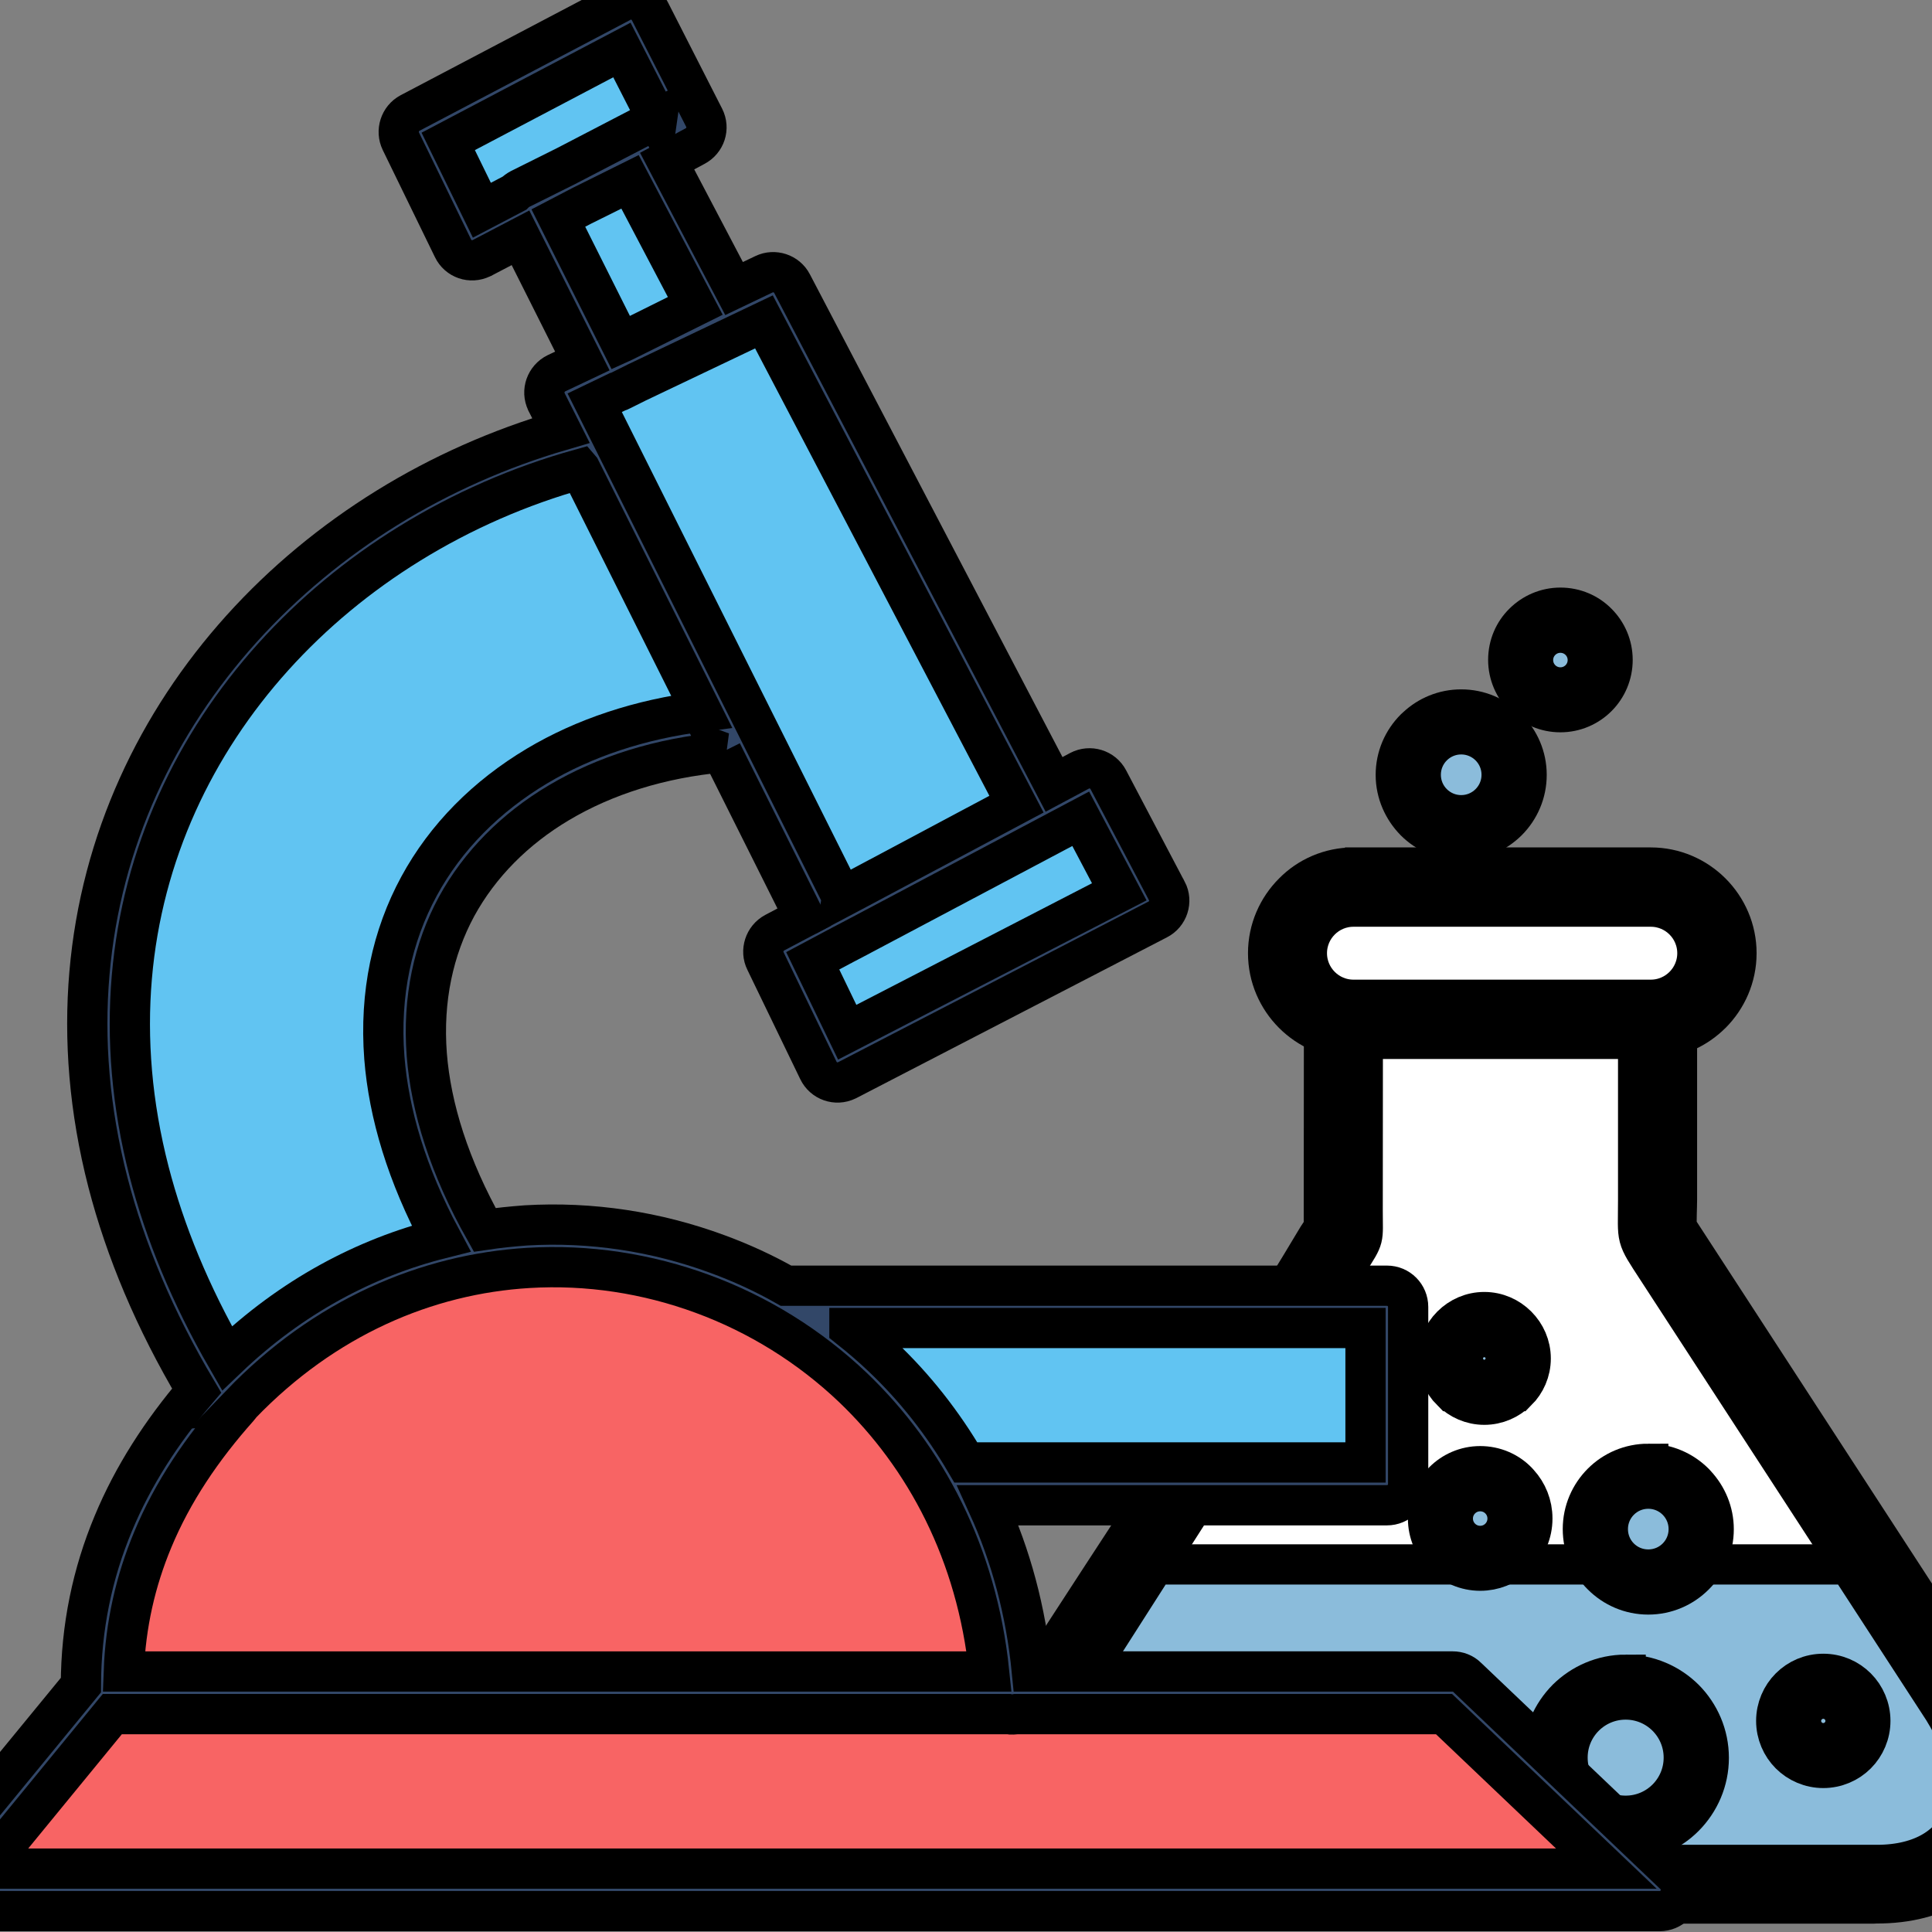 <svg width="48" height="48" xmlns="http://www.w3.org/2000/svg" xml:space="preserve" version="1.1">

 <rect width="100%" height="100%" fill="#808080" stroke="none"/>

 <g>
  <title>Layer 1</title>
  <g stroke="null" id="svg_1">
   <path stroke="null" id="svg_2" fill="#324768" d="m33.858,23.871l6.839,0c0.532,0 0.967,0.431 0.967,0.967l0,4.973c0,0.19 -0.004,0.11 -0.008,0.355c-0.004,0.198 -0.004,0.308 0,0.325c0.008,0.025 0.084,0.148 0.258,0.41l7.156,11.006l0.042,0.059c0.532,0.853 0.781,1.714 0.76,2.482c-0.013,0.486 -0.122,0.937 -0.338,1.33c-0.22,0.41 -0.54,0.756 -0.958,1.013c-0.515,0.321 -1.178,0.502 -1.967,0.498l-0.072,0.004l-16.93,0c-0.35,0 -0.41,0 -0.46,0c-1.186,0.021 -2.322,0.042 -3.42,-0.92c-0.621,-0.545 -0.979,-1.275 -0.971,-2.145c0.004,-0.714 0.262,-1.495 0.844,-2.314c2.347,-3.673 4.919,-7.452 7.139,-11.175c0.114,-0.177 0.152,-0.215 0.16,-0.236c0.004,-0.021 -0.008,-0.046 -0.008,-0.173l0,-0.258l0.004,-5.159c-0.004,-0.03 -0.004,-0.055 -0.004,-0.084c0,-0.528 0.435,-0.958 0.967,-0.958l0,0z" class="st4"/>
   <path stroke="null" id="svg_3" fill="#FFFFFF" clip-rule="evenodd" fill-rule="evenodd" d="m40.698,24.838l-6.839,0l-0.004,5.244c0,0.747 0.059,0.625 -0.342,1.254l-7.122,11.146c-0.963,1.351 -0.806,2.478 -0.017,3.171c0.946,0.836 2.077,0.68 3.242,0.68l16.93,0c2.322,0.051 3.006,-1.837 1.752,-3.855l-7.122,-10.947c-0.557,-0.857 -0.477,-0.688 -0.477,-1.714l0,-4.978l0,0z" class="st5"/>
   <path stroke="null" id="svg_4" fill="#8BBCDB" clip-rule="evenodd" fill-rule="evenodd" d="m28.686,38.868l-2.309,3.614c-0.963,1.351 -0.806,2.478 -0.017,3.171c0.946,0.836 2.077,0.68 3.242,0.68l16.93,0c2.322,0.051 3.006,-1.837 1.752,-3.855l-2.347,-3.61l-17.251,0l0,0z" class="st2"/>
   <path stroke="null" id="svg_5" fill="#262626" d="m31.84,34.042c-0.258,0 -0.464,-0.207 -0.464,-0.464s0.207,-0.464 0.464,-0.464l1.828,0c0.258,0 0.464,0.207 0.464,0.464s-0.207,0.464 -0.464,0.464l-1.828,0l0,0z" class="st0"/>
   <path stroke="null" id="svg_6" fill="#262626" d="m30.578,36.064c-0.258,0 -0.464,-0.207 -0.464,-0.464s0.207,-0.464 0.464,-0.464l2.339,0c0.258,0 0.464,0.207 0.464,0.464s-0.207,0.464 -0.464,0.464l-2.339,0l0,0z" class="st0"/>
   <path stroke="null" id="svg_7" fill="#324768" d="m40.389,41.608c0.57,0 1.085,0.232 1.461,0.604c0.372,0.376 0.604,0.891 0.604,1.461s-0.232,1.085 -0.604,1.461s-0.891,0.604 -1.461,0.604c-0.566,0 -1.085,-0.232 -1.457,-0.608l0,0c-0.372,-0.372 -0.604,-0.891 -0.604,-1.461s0.232,-1.085 0.604,-1.461c0.372,-0.367 0.887,-0.6 1.457,-0.6l0,0z" class="st4"/>
   <path stroke="null" id="svg_8" fill="#8BBCDB" clip-rule="evenodd" fill-rule="evenodd" d="m40.389,42.224c0.798,0 1.444,0.646 1.444,1.444s-0.646,1.444 -1.444,1.444c-0.798,0 -1.444,-0.646 -1.444,-1.444s0.646,-1.444 1.444,-1.444l0,0z" class="st2"/>
   <path stroke="null" id="svg_9" fill="#324768" d="m45.299,41.586c0.325,0 0.616,0.131 0.827,0.342s0.342,0.507 0.342,0.827s-0.131,0.616 -0.342,0.827c-0.211,0.211 -0.507,0.342 -0.827,0.342s-0.616,-0.131 -0.827,-0.342c-0.211,-0.211 -0.342,-0.507 -0.342,-0.827s0.131,-0.616 0.342,-0.827c0.211,-0.211 0.502,-0.342 0.827,-0.342l0,0z" class="st4"/>
   <path stroke="null" id="svg_10" fill="#8BBCDB" clip-rule="evenodd" fill-rule="evenodd" d="m45.299,42.203c0.304,0 0.553,0.249 0.553,0.553s-0.249,0.553 -0.553,0.553c-0.304,0 -0.553,-0.249 -0.553,-0.553s0.249,-0.553 0.553,-0.553l0,0z" class="st2"/>
   <path stroke="null" id="svg_11" fill="#324768" d="m40.951,36.368c0.448,0 0.853,0.182 1.148,0.477l0.038,0.042c0.27,0.291 0.439,0.68 0.439,1.106c0,0.448 -0.182,0.853 -0.477,1.144l0,0c-0.296,0.296 -0.701,0.477 -1.148,0.477c-0.448,0 -0.853,-0.182 -1.148,-0.477c-0.296,-0.291 -0.477,-0.701 -0.477,-1.148s0.182,-0.853 0.477,-1.148s0.701,-0.473 1.148,-0.473l0,0z" class="st4"/>
   <path stroke="null" id="svg_12" fill="#8BBCDB" clip-rule="evenodd" fill-rule="evenodd" d="m40.951,36.985c0.553,0 1.005,0.448 1.005,1.005s-0.448,1.005 -1.005,1.005s-1.005,-0.448 -1.005,-1.005s0.452,-1.005 1.005,-1.005l0,0z" class="st2"/>
   <path stroke="null" id="svg_13" fill="#324768" d="m36.877,32.598c0.317,0 0.604,0.131 0.811,0.338l0.004,0.004c0.207,0.207 0.338,0.494 0.338,0.811c0,0.317 -0.131,0.604 -0.338,0.811l-0.004,0c-0.207,0.207 -0.494,0.338 -0.811,0.338s-0.604,-0.131 -0.811,-0.338l-0.004,0c-0.207,-0.207 -0.338,-0.498 -0.338,-0.811s0.131,-0.604 0.338,-0.811l0.004,-0.004c0.207,-0.207 0.494,-0.338 0.811,-0.338l0,0z" class="st4"/>
   <path stroke="null" id="svg_14" fill="#8BBCDB" clip-rule="evenodd" fill-rule="evenodd" d="m36.877,33.219c0.296,0 0.532,0.241 0.532,0.532s-0.241,0.532 -0.532,0.532s-0.532,-0.241 -0.532,-0.532s0.236,-0.532 0.532,-0.532l0,0z" class="st2"/>
   <path stroke="null" id="svg_15" fill="#324768" d="m36.775,36.427c0.359,0 0.684,0.144 0.916,0.38l0.042,0.046c0.211,0.232 0.338,0.536 0.338,0.874c0,0.359 -0.144,0.684 -0.38,0.916l-0.046,0.042c-0.232,0.211 -0.536,0.338 -0.87,0.338c-0.355,0 -0.68,-0.148 -0.916,-0.38l0,0c-0.236,-0.236 -0.38,-0.562 -0.38,-0.916c0,-0.355 0.144,-0.68 0.38,-0.916l0,0c0.232,-0.236 0.557,-0.384 0.916,-0.384l0,0z" class="st4"/>
   <path stroke="null" id="svg_16" fill="#8BBCDB" clip-rule="evenodd" fill-rule="evenodd" d="m36.775,37.048c0.376,0 0.68,0.304 0.68,0.68s-0.304,0.68 -0.68,0.68s-0.68,-0.304 -0.68,-0.68s0.304,-0.68 0.68,-0.68l0,0z" class="st2"/>
   <path stroke="null" id="svg_17" fill="#324768" d="m36.303,17.627c0.448,0 0.853,0.182 1.144,0.477l0.004,0c0.296,0.296 0.477,0.701 0.477,1.148s-0.182,0.853 -0.477,1.148c-0.296,0.291 -0.701,0.477 -1.148,0.477c-0.448,0 -0.853,-0.182 -1.148,-0.477c-0.291,-0.296 -0.477,-0.701 -0.477,-1.148s0.182,-0.853 0.477,-1.148l0.042,-0.038c0.291,-0.274 0.68,-0.439 1.106,-0.439l0,0z" class="st4"/>
   <path stroke="null" id="svg_18" fill="#8BBCDB" clip-rule="evenodd" fill-rule="evenodd" d="m36.303,18.244c0.553,0 1.005,0.448 1.005,1.005s-0.452,1.005 -1.005,1.005s-1.005,-0.448 -1.005,-1.005s0.452,-1.005 1.005,-1.005l0,0z" class="st2"/>
   <path stroke="null" id="svg_19" fill="#324768" d="m38.768,15.098c0.359,0 0.684,0.144 0.916,0.38c0.236,0.236 0.38,0.562 0.38,0.916c0,0.359 -0.144,0.684 -0.38,0.92s-0.562,0.38 -0.916,0.38c-0.359,0 -0.684,-0.144 -0.916,-0.38s-0.38,-0.562 -0.38,-0.92c0,-0.359 0.144,-0.684 0.38,-0.916c0.232,-0.232 0.557,-0.38 0.916,-0.38l0,0z" class="st4"/>
   <path stroke="null" id="svg_20" fill="#8BBCDB" clip-rule="evenodd" fill-rule="evenodd" d="m38.768,15.719c0.376,0 0.68,0.304 0.68,0.68s-0.304,0.68 -0.68,0.68s-0.68,-0.304 -0.68,-0.68s0.304,-0.68 0.68,-0.68l0,0z" class="st2"/>
   <path stroke="null" id="svg_21" fill="#324768" d="m33.626,21.554l7.388,0c0.587,0 1.119,0.241 1.503,0.625c0.384,0.384 0.625,0.916 0.625,1.503c0,0.587 -0.241,1.119 -0.625,1.503c-0.025,0.025 -0.046,0.046 -0.072,0.068c-0.38,0.346 -0.882,0.557 -1.427,0.557l-7.388,0c-0.583,0 -1.115,-0.241 -1.499,-0.625l0,0c-0.384,-0.384 -0.625,-0.916 -0.625,-1.503c0,-0.587 0.241,-1.119 0.625,-1.503c0.376,-0.384 0.908,-0.625 1.495,-0.625l0,0z" class="st4"/>
   <path stroke="null" id="svg_22" fill="#FFFFFF" clip-rule="evenodd" fill-rule="evenodd" d="m33.626,22.525l7.388,0c0.638,0 1.157,0.519 1.157,1.157l0,0c0,0.638 -0.519,1.157 -1.157,1.157l-7.388,0c-0.638,0 -1.157,-0.519 -1.157,-1.157l0,0c0,-0.638 0.519,-1.157 1.157,-1.157l0,0z" class="st5"/>
   <path stroke="null" id="svg_23" fill="#324768" d="m17.937,18.691c-1.528,0.139 -2.909,0.574 -4.053,1.254c-1.093,0.65 -1.967,1.528 -2.542,2.58c-0.57,1.055 -0.844,2.297 -0.739,3.677c0.106,1.33 0.562,2.791 1.44,4.353c0.342,-0.051 0.675,-0.084 1.017,-0.11c1.625,-0.097 3.247,0.152 4.758,0.709c0.587,0.215 1.161,0.477 1.71,0.789l14.929,0c0.296,0 0.528,0.236 0.528,0.528l0,4.399c0,0.296 -0.236,0.528 -0.528,0.528l-9.913,0c0.566,1.241 0.946,2.622 1.093,4.129l10.453,0l0,0c0.131,0 0.262,0.046 0.363,0.148l5.113,4.868c0.118,0.097 0.194,0.245 0.194,0.41c0,0.296 -0.236,0.528 -0.528,0.528l-42.709,0l0,-0.004c-0.118,0 -0.236,-0.038 -0.338,-0.118c-0.224,-0.186 -0.258,-0.519 -0.072,-0.743l3.897,-4.75c0.004,-1.44 0.287,-2.778 0.806,-4.019c0.49,-1.178 1.195,-2.271 2.069,-3.297c-1.047,-1.761 -1.769,-3.496 -2.204,-5.176c-0.929,-3.606 -0.545,-6.962 0.751,-9.837c1.292,-2.871 3.492,-5.256 6.189,-6.924c1.33,-0.823 2.786,-1.469 4.315,-1.917l-0.334,-0.663c-0.008,-0.017 -0.021,-0.03 -0.025,-0.051c-0.127,-0.262 -0.017,-0.578 0.249,-0.709l0.642,-0.304l-1.537,-3.061l-0.92,0.481c-0.017,0.013 -0.034,0.021 -0.051,0.025c-0.262,0.127 -0.578,0.021 -0.705,-0.245l-1.296,-2.66l0,0c-0.122,-0.253 -0.025,-0.566 0.228,-0.701l5.218,-2.744c0.013,-0.008 0.021,-0.013 0.03,-0.021c0.258,-0.131 0.578,-0.025 0.709,0.232l1.351,2.651l0,0c0.131,0.258 0.03,0.57 -0.228,0.705l-0.692,0.372l1.663,3.166l0.743,-0.355l0,0c0.253,-0.122 0.566,-0.021 0.697,0.232l6.51,12.442l0.633,-0.338c0.258,-0.135 0.578,-0.038 0.714,0.22l1.452,2.761l0,0l0.004,0.004c0.135,0.258 0.03,0.578 -0.228,0.709l-7.709,3.99l-0.017,0.008c-0.262,0.127 -0.578,0.017 -0.705,-0.249l-1.313,-2.715c-0.127,-0.253 -0.025,-0.57 0.228,-0.705l0.735,-0.388l-2.048,-4.095l0,0l0,0z" class="st4"/>
   <path stroke="null" id="svg_24" fill="#F86464" d="m25.241,42.587c-0.021,0.004 -0.042,0.008 -0.063,0.008c-0.042,0.004 -0.084,0 -0.122,-0.008l-22.266,0l-3.145,3.838l40.264,0l-4.032,-3.838l-10.635,0l0,0l0,0z" class="st1"/>
   <path stroke="null" id="svg_25" fill="#F86464" d="m5.981,34.895c-0.017,0.025 -0.03,0.046 -0.051,0.068l0,0c-0.916,1.026 -1.647,2.115 -2.136,3.293c-0.426,1.022 -0.675,2.107 -0.718,3.272l21.498,0c-0.304,-2.93 -1.579,-5.328 -3.378,-7.051c-1.085,-1.034 -2.364,-1.824 -3.741,-2.33c-1.376,-0.507 -2.85,-0.735 -4.327,-0.646c-2.529,0.152 -5.066,1.229 -7.148,3.394l0,0l0,0z" class="st1"/>
   <path stroke="null" id="svg_26" fill="#61C4F2" d="m21.104,32.999c0.283,0.224 0.557,0.46 0.819,0.709c0.798,0.756 1.495,1.638 2.073,2.626l9.93,0l0,-3.34l-12.822,0l0,0.004l0,0z" class="st3"/>
   <polygon stroke="null" id="svg_27" fill="#61C4F2" points="15.425,8.516 15.489,8.487 17.274,7.6 15.653,4.518 14.463,5.109 13.872,5.417 15.425,8.516 15.425,8.516 " class="st3"/>
   <rect stroke="null" id="svg_28" height="0" width="0" y="26.831" x="21.057"/>
   <path stroke="null" id="svg_29" fill="#61C4F2" d="m20.918,22.288l0.359,-0.19l3.977,-2.119l-6.274,-11.982l-3.162,1.507l-0.397,0.198l0,0c-0.025,0.013 -0.051,0.025 -0.076,0.03l-0.57,0.274l6.143,12.281l0,0l0,0z" class="st3"/>
   <polygon stroke="null" id="svg_30" fill="#61C4F2" points="27.808,22.157 26.85,20.342 21.243,23.314 20.935,23.475 20.935,23.475 20.922,23.483 20.905,23.491 20.192,23.871 21.049,25.645 27.808,22.157 27.808,22.157 " class="st3"/>
   <path stroke="null" id="svg_31" fill="#61C4F2" d="m14.416,11.653c-1.503,0.418 -2.934,1.047 -4.239,1.853c-2.525,1.558 -4.577,3.787 -5.78,6.46c-1.203,2.672 -1.558,5.788 -0.692,9.145c0.388,1.499 1.022,3.052 1.934,4.636c1.604,-1.533 3.432,-2.499 5.32,-2.976c-0.849,-1.587 -1.3,-3.099 -1.41,-4.492c-0.122,-1.592 0.194,-3.031 0.861,-4.26c0.663,-1.224 1.676,-2.238 2.934,-2.989c1.169,-0.697 2.563,-1.161 4.087,-1.351l-3.014,-6.025l0,0l0,0z" class="st3"/>
   <path stroke="null" id="svg_32" fill="#61C4F2" d="m16.325,2.952l-0.874,-1.71l-4.315,2.271l0.836,1.71l0.806,-0.422c0.042,-0.042 0.089,-0.076 0.144,-0.106l1.136,-0.566l2.267,-1.178l0,0l0,0z" class="st3"/>
  </g>
 </g>
</svg>